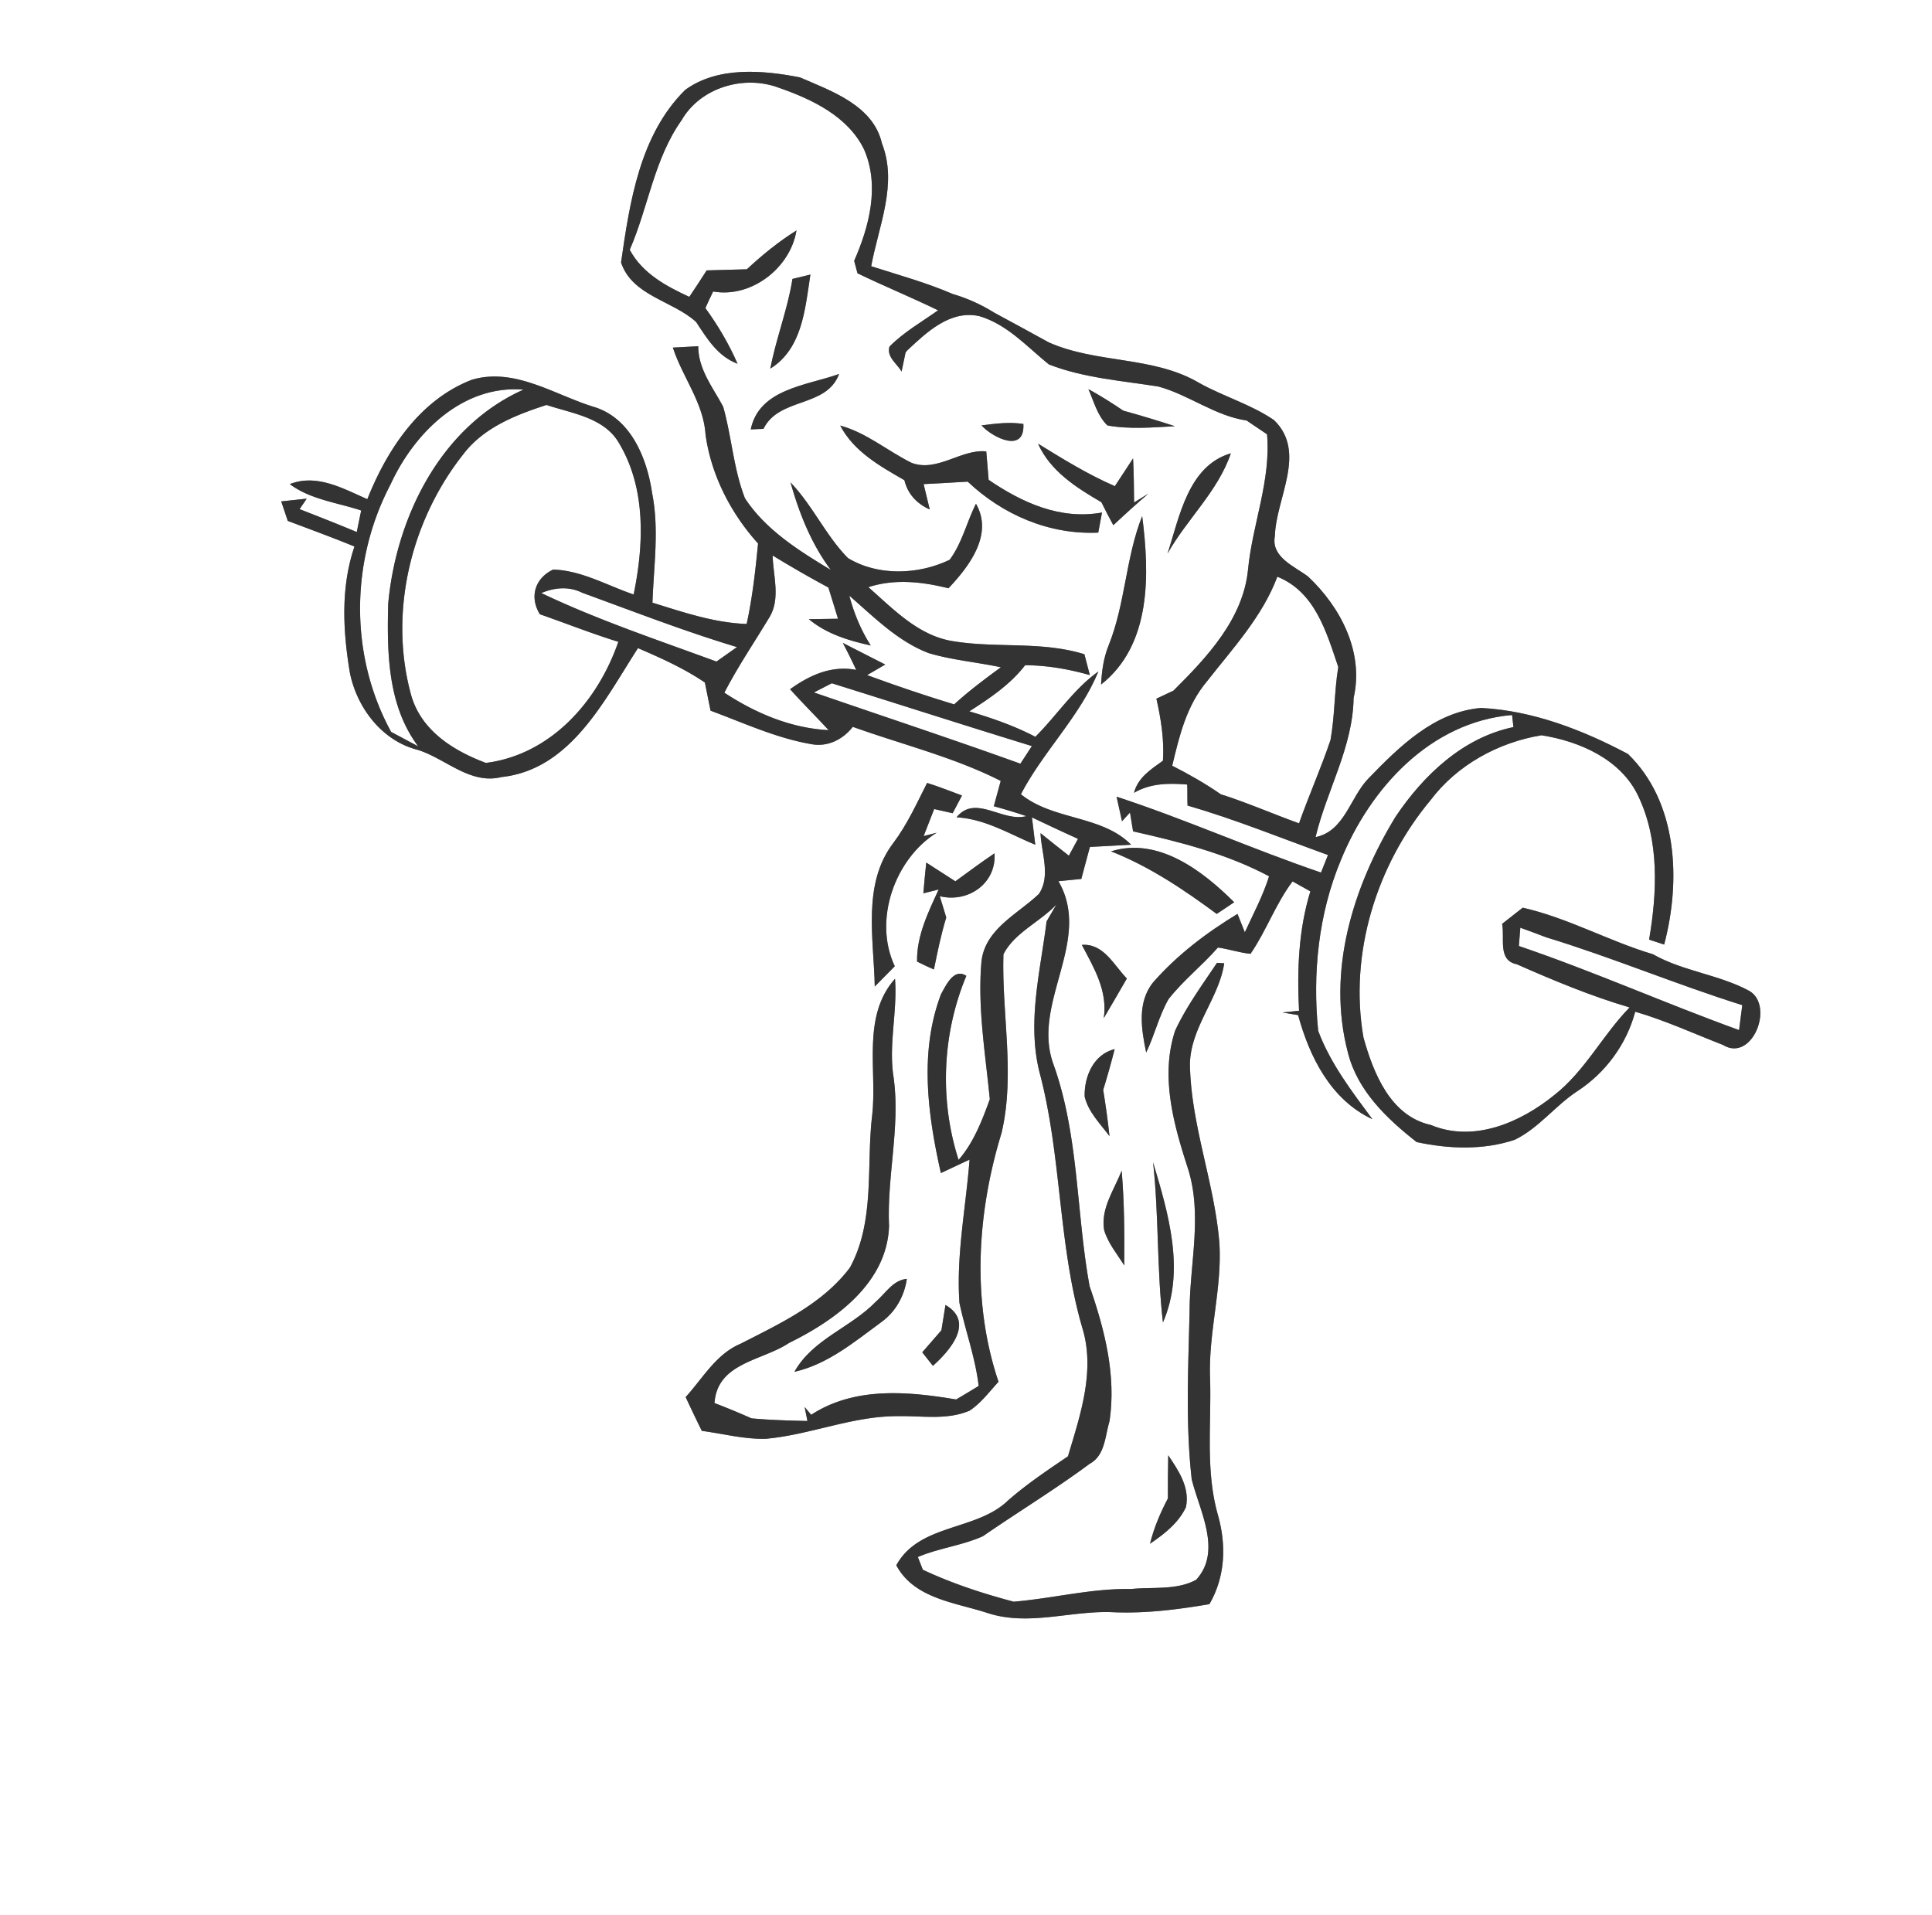 <svg width="227pt" height="300" viewBox="0 0 227 225" xmlns="http://www.w3.org/2000/svg"><rect x="0" y="0" width="227" height="225" fill="#808080" stroke="none"/><g fill="#FFF"><path d="M0 0h227v225H0V0m80.51 10.56c-5.34 5.28-6.52 13.19-7.54 20.28 1.32 3.94 6.05 4.47 8.82 6.99 1.29 1.96 2.53 4.03 4.87 4.91-1.01-2.32-2.3-4.5-3.78-6.54.29-.66.59-1.3.91-1.95 4.5.8 9.08-2.78 9.79-7.17-2.1 1.31-4.02 2.88-5.83 4.56-1.58.05-3.15.09-4.72.13-.67 1.05-1.35 2.08-2.04 3.11-2.74-1.26-5.52-2.77-7-5.53 2.19-5.02 2.86-10.67 6.09-15.22 2.22-3.86 7.34-5.36 11.43-3.82 3.89 1.35 8.13 3.36 10.02 7.26 1.85 4.26.61 9.03-1.17 13.08.1.37.29 1.1.39 1.46 3.12 1.51 6.34 2.83 9.47 4.35-1.93 1.37-4.03 2.56-5.71 4.26-.37 1.23.9 2.01 1.42 2.94.11-.56.35-1.69.47-2.25l.19-.23c2.28-2.14 5.04-4.78 8.46-4.04 3.29.96 5.61 3.6 8.19 5.68 4.11 1.6 8.56 1.91 12.88 2.6 3.58.98 6.62 3.44 10.35 3.99.6.41 1.8 1.22 2.4 1.62.47 5.44-1.71 10.53-2.23 15.85-.55 5.82-4.82 10.34-8.77 14.27-.5.24-1.5.71-2 .94.54 2.39.93 4.83.77 7.29-1.4 1-2.95 1.99-3.4 3.77 1.93-1.13 4.11-1.15 6.25-.97.04.82 0 1.65.04 2.47 5.6 1.62 11.01 3.83 16.5 5.81l-.82 2.06c-8.09-2.75-15.91-6.26-24.02-8.91l.64 2.88.94-1.02.36 2.21c5.48 1.24 10.99 2.62 15.98 5.28-.72 2.29-1.85 4.41-2.85 6.58-.22-.54-.64-1.62-.86-2.16-3.65 2.21-7.1 4.83-9.92 8.05-1.89 2.35-1.38 5.51-.81 8.24.99-2.05 1.5-4.31 2.63-6.28 1.73-2.21 3.96-3.95 5.8-6.06 1.29.18 2.53.61 3.83.74 1.86-2.71 2.95-5.88 4.94-8.51l2.09 1.17c-1.4 4.55-1.57 9.3-1.33 14.03l-1.95.2c.46.07 1.38.23 1.84.31 1.34 4.92 3.86 9.97 8.73 12.23-2.42-3.27-4.93-6.53-6.37-10.38-.68-6.74.03-13.72 2.64-20 3.44-8.48 10.51-16.29 20.14-17.11l.16 1.42c-5.94 1.23-10.59 5.67-13.86 10.55-4.99 8.19-8.1 18.14-5.59 27.69 1.11 4.47 4.57 7.77 8.08 10.52 3.78.81 7.81.97 11.52-.27 2.82-1.36 4.74-3.99 7.34-5.7 3.33-2.16 5.8-5.52 6.82-9.35 3.53 1.03 6.88 2.57 10.3 3.9 3.42 2.11 6.08-4.55 3.13-6.33-3.57-1.94-7.79-2.3-11.35-4.32-5.2-1.55-9.98-4.27-15.3-5.47-.81.63-1.61 1.27-2.42 1.9.34 1.65-.56 4.29 1.71 4.74 4.33 1.91 8.72 3.74 13.27 5.08-3.18 3.25-5.24 7.48-8.87 10.31-3.96 3.21-9.44 5.6-14.48 3.5-4.76-1.05-6.75-6.09-7.92-10.28-1.71-9.83 1.52-20.26 7.87-27.87 3.11-4.14 7.96-6.8 13.04-7.64 4.48.7 9.34 2.82 11.38 7.15 2.49 5.23 2.22 11.29 1.27 16.86.44.15 1.33.43 1.77.58 1.98-7.48 1.61-16.71-4.25-22.39-5.32-2.82-11.18-5.1-17.27-5.41-5.49.47-9.61 4.55-13.23 8.29-2.17 2.23-2.77 6.17-6.21 6.89 1.31-5.51 4.38-10.55 4.47-16.34 1.24-5.38-1.51-10.67-5.35-14.28-1.59-1.2-4.37-2.27-3.9-4.74.12-4.48 3.81-9.85-.1-13.64-2.71-1.85-5.93-2.77-8.78-4.36-5.39-3.19-12.04-2.26-17.68-4.77-2.13-1.16-4.25-2.34-6.39-3.48-1.52-.95-3.16-1.7-4.88-2.2-3.11-1.34-6.38-2.24-9.6-3.27.87-4.73 3.14-9.66 1.26-14.44-1.02-4.45-5.91-6.14-9.64-7.75-4.39-.86-9.67-1.3-13.47 1.47m12.6 22.21c-.57 3.59-1.92 6.98-2.6 10.54 3.78-2.35 4.09-7.09 4.71-11.05-.53.13-1.58.39-2.11.51m-14.05 8.07c1.13 3.48 3.61 6.49 3.84 10.24.66 4.75 2.97 9.24 6.17 12.78-.31 3.17-.66 6.33-1.34 9.45-3.83-.13-7.45-1.38-11.07-2.5.15-4.29.81-8.61-.04-12.88-.61-4.17-2.55-8.92-7-10.17-4.57-1.44-9.19-4.6-14.15-3.15-6.11 2.33-9.99 8.19-12.31 14.04-2.84-1.24-5.92-3.02-9.11-1.77 2.43 1.82 5.57 2.16 8.39 3.1-.18.84-.35 1.68-.52 2.53-2.23-.93-4.48-1.82-6.72-2.69l.84-1.23-3 .32c.2.57.58 1.71.77 2.29 2.62.99 5.25 1.95 7.84 3.01-1.64 4.81-1.36 9.96-.53 14.89.85 4.12 3.8 7.98 8.02 9.02 3.27 1.05 6.1 4.09 9.78 3.18 8.13-.87 12.09-9.04 16.04-15.15 2.71 1.17 5.41 2.38 7.86 4.04.22 1.1.44 2.21.67 3.31 3.87 1.43 7.68 3.21 11.77 3.92 1.94.39 3.75-.5 4.94-2.02 5.8 2.08 11.88 3.56 17.38 6.35-.2.75-.61 2.23-.81 2.98 1.28.35 2.56.73 3.82 1.16-2.81.75-5.98-2.61-8.2.14 3.38.19 6.22 1.97 9.25 3.22-.1-.8-.29-2.41-.39-3.21 1.79.85 3.59 1.7 5.41 2.52-.36.66-.72 1.32-1.07 1.98-1.12-.88-2.23-1.76-3.33-2.65.08 2.3 1.23 5.02-.19 7.14-2.5 2.38-6.31 4.1-6.75 7.93-.48 5.4.46 10.83.98 16.2-.92 2.52-1.89 5.07-3.67 7.12-2.26-7.03-1.93-14.81.91-21.62-1.47-.98-2.4 1.14-2.97 2.14-2.57 6.75-1.57 14.15-.02 21.03 1.12-.53 2.24-1.06 3.37-1.58-.43 5.6-1.58 11.19-1.19 16.82.69 3.27 1.87 6.43 2.26 9.77-.88.54-1.76 1.07-2.65 1.59-5.71-.96-11.93-1.52-17.03 1.8-.19-.23-.58-.69-.77-.92.08.41.25 1.24.33 1.65-2.19-.05-4.39-.11-6.57-.31-1.44-.64-2.89-1.24-4.35-1.8.33-4.76 5.6-4.95 8.76-7.06 5.48-2.69 11.53-7.06 11.75-13.74-.26-5.81 1.32-11.57.55-17.36-.65-3.88.45-7.78.15-11.69-3.92 4.41-2.09 10.68-2.68 16-.72 5.97.37 12.45-2.62 17.94-3.2 4.26-8.21 6.57-12.84 8.94-2.89 1.21-4.44 4.06-6.46 6.27.62 1.33 1.25 2.65 1.9 3.97 2.5.33 4.99 1 7.53.93 5.27-.48 10.27-2.71 15.6-2.66 2.78-.05 5.69.49 8.34-.65 1.34-.89 2.31-2.21 3.39-3.39-3.18-9.43-2.53-19.82.36-29.24 1.62-6.9 0-14.01.22-20.99 1.31-2.55 4.28-3.78 6.22-5.84-.38.66-.77 1.32-1.15 1.98-.73 5.85-2.31 11.82-.84 17.7 2.63 9.85 2.17 20.2 5.02 30 1.58 5.07-.22 10.29-1.67 15.15-2.4 1.63-4.83 3.25-7.02 5.17-3.73 3.63-10.43 2.69-13.15 7.63 2.11 3.94 6.9 4.36 10.72 5.61 4.96 1.62 10-.39 15.04-.08 3.7.13 7.39-.34 11.03-.96 1.86-3.21 2-6.89 1.02-10.4-1.51-5.23-.78-10.71-.94-16.07-.23-5.37 1.43-10.62 1.09-15.99-.58-7.1-3.36-13.87-3.46-21.01.08-4.32 3.41-7.7 4.03-11.83-.21-.01-.63-.04-.85-.05-1.73 2.59-3.6 5.13-4.92 7.97-1.75 5.32-.2 10.92 1.46 16.05 1.81 5.52.25 11.28.24 16.92-.15 6.57-.49 13.19.25 19.74.92 3.72 3.6 8.44.52 11.81-2.31 1.25-5.11.82-7.64 1.08-4.65-.09-9.19 1.11-13.8 1.49-3.64-.96-7.26-2.15-10.67-3.75-.15-.37-.44-1.12-.59-1.5 2.47-1.05 5.19-1.34 7.64-2.44 4.16-2.87 8.49-5.5 12.55-8.51 1.82-.98 1.8-3.26 2.33-5 .81-5.41-.58-10.79-2.34-15.87-1.59-8.7-1.24-17.81-4.3-26.22-2.49-7.14 4.67-14.42.64-21.36.67-.07 2.02-.2 2.69-.27.33-1.26.67-2.51 1.01-3.76 1.21-.06 3.63-.19 4.84-.26-3.46-3.5-9.13-2.83-12.95-5.93 2.65-5.07 6.92-9.12 9.1-14.42-2.93 2.09-4.88 5.16-7.4 7.67-2.47-1.29-5.1-2.2-7.76-2.99 2.4-1.54 4.8-3.14 6.56-5.42 2.58.01 5.12.46 7.6 1.16l-.64-2.45c-5.03-1.56-10.31-.69-15.42-1.53-4.07-.63-7.01-3.76-9.96-6.35 3.1-1.01 6.32-.64 9.41.13 2.42-2.56 5.31-6.32 3.23-9.93-1.09 2.16-1.63 4.62-3.09 6.58-3.66 1.76-8.4 1.95-11.95-.2-2.62-2.66-4.15-6.19-6.75-8.89 1.03 3.65 2.45 7.23 4.74 10.29-3.75-2.27-7.64-4.69-10.09-8.42-1.35-3.46-1.56-7.22-2.56-10.76-1.21-2.28-2.93-4.38-2.93-7.11l-2.98.16m9.15 9.61c.37-.01 1.12-.04 1.49-.06 1.84-3.75 7.4-2.44 8.89-6.45-3.8 1.36-9.4 1.74-10.38 6.51m39.67-4.73c.65 1.45 1.05 3.13 2.24 4.27 2.61.47 5.29.23 7.93.09-2.01-.66-4.04-1.27-6.07-1.83-1.33-.9-2.69-1.76-4.1-2.53m-12.56 4.26c1.32 1.46 5.12 3.33 4.92-.17-1.64-.25-3.29-.04-4.92.17m-16.6.02c1.6 3.06 4.66 4.76 7.54 6.42.39 1.61 1.45 2.76 2.98 3.44-.18-.75-.54-2.23-.72-2.98 1.73-.09 3.45-.18 5.18-.29 4.12 3.9 9.6 6.26 15.34 5.99l.44-2.36c-4.9.89-9.39-1.16-13.32-3.84l-.28-3.34c-2.9-.32-5.74 2.47-8.76 1.35-2.84-1.4-5.29-3.54-8.4-4.39m23.24 2.13c1.46 3.24 4.5 5.16 7.45 6.88.45.91.91 1.81 1.4 2.7 1.35-1.27 2.72-2.51 4.12-3.71l-1.68 1.04c-.02-1.73-.03-3.45-.12-5.18-.54.82-1.6 2.45-2.14 3.26-3.17-1.37-6.1-3.19-9.03-4.99m15.22 12.91c2.29-4.07 5.92-7.3 7.44-11.78-5.01 1.47-6.03 7.44-7.44 11.78m-2.98-4.4c-1.95 4.9-1.97 10.31-3.95 15.21-.59 1.46-.8 3.02-.88 4.58 5.95-4.69 5.7-13.01 4.83-19.79m-29.22 38.38c-3.7 4.82-2.31 11.28-2.2 16.89.79-.79 1.57-1.59 2.35-2.38-2.57-5.45.03-12.63 4.92-15.69l-1.53.4c.31-.8.93-2.38 1.24-3.18.72.16 1.44.33 2.17.49.36-.7.73-1.39 1.1-2.08-1.37-.5-2.71-1.05-4.1-1.48-1.22 2.4-2.32 4.86-3.95 7.03m25.56 1.01c4.51 1.77 8.54 4.49 12.42 7.35.69-.46 1.37-.91 2.05-1.37-3.7-3.69-8.93-7.71-14.47-5.98m-18.29 3.52c-1.14-.74-2.28-1.47-3.42-2.2-.13 1.2-.24 2.4-.34 3.61l1.8-.45c-1.23 2.68-2.6 5.45-2.54 8.47.65.33 1.31.64 1.98.93.42-2.05.83-4.1 1.45-6.11-.19-.62-.57-1.88-.76-2.5 3.35.82 6.68-1.53 6.43-5.04-1.56 1.05-3.07 2.18-4.6 3.29m14.86 7.47c1.42 2.7 3.05 5.38 2.58 8.6.92-1.54 1.81-3.1 2.71-4.65-1.53-1.57-2.73-4.15-5.29-3.95m.33 17.82c.43 1.82 1.83 3.19 2.92 4.65-.19-1.82-.45-3.63-.74-5.43.49-1.59.94-3.19 1.35-4.8-2.49.62-3.59 3.23-3.53 5.58m9.2 26.54c2.65-6.08.64-12.8-1.16-18.81.69 6.25.43 12.56 1.16 18.81m-6.91-10.85c.46 1.55 1.52 2.8 2.36 4.15.04-3.71.01-7.43-.3-11.13-.88 2.25-2.49 4.45-2.06 6.98m-26.83 8.42c-2.94 3.04-7.42 4.39-9.56 8.23 3.91-.88 7.05-3.52 10.2-5.83 1.67-1.19 2.72-3.06 3.01-5.09-1.64.15-2.51 1.71-3.65 2.69m7.71 3.35c-.75.86-1.5 1.72-2.25 2.59.31.39.94 1.19 1.25 1.59 1.99-1.77 4.95-5.15 1.48-7.15l-.48 2.97m26.65 14.69c-.03 1.68-.05 3.37-.04 5.07-.89 1.69-1.64 3.46-2.1 5.32 1.67-1.13 3.34-2.43 4.22-4.29.49-2.3-.87-4.31-2.08-6.1z"/><path d="M45.89 56.91c2.78-6.05 8.45-11.71 15.61-11.13-9.73 4.35-14.96 14.99-15.89 25.17-.14 5.75-.08 11.91 3.52 16.74-.79-.42-2.37-1.27-3.17-1.69-4.91-8.96-4.81-20.08-.07-29.09z"/><path d="M54.38 53.44c2.39-3.19 6.17-4.67 9.83-5.86 3.06 1.02 6.87 1.48 8.59 4.6 3.12 5.31 2.85 11.84 1.65 17.67-3.1-1.05-6.12-2.83-9.46-2.93-2.16 1.03-2.8 3.24-1.56 5.25 3.07 1.07 6.11 2.28 9.22 3.24-2.41 6.98-7.91 13.25-15.56 14.23-3.81-1.43-7.57-3.77-8.77-7.92-2.68-9.65-.09-20.47 6.06-28.28zM90.39 72.55c1.35-2.2.45-4.88.39-7.28 2.15 1.31 4.33 2.57 6.55 3.76.38 1.22.76 2.44 1.13 3.67-.85.01-2.57.04-3.43.05 2.09 1.73 4.67 2.52 7.28 3.09-1.16-1.81-1.97-3.78-2.52-5.85 2.9 2.51 5.68 5.36 9.33 6.75 2.76.82 5.66 1.06 8.48 1.66-1.89 1.38-3.76 2.78-5.49 4.36-3.44-1.04-6.85-2.2-10.23-3.44.54-.31 1.6-.93 2.13-1.24-1.24-.63-3.73-1.9-4.98-2.54.55 1.04 1.07 2.1 1.57 3.17-2.91-.56-5.47.62-7.77 2.27 1.47 1.64 3.04 3.19 4.53 4.81-4.43-.23-8.58-1.99-12.25-4.4 1.57-3.05 3.51-5.9 5.28-8.84z"/><path d="M63.6 69.68c1.57-.66 3.26-.81 4.82-.03 6.03 2.2 12.02 4.53 18.17 6.38-.6.42-1.81 1.28-2.41 1.7-6.91-2.54-13.94-4.88-20.58-8.05zM150.08 67.76c4.45 1.79 5.77 6.52 7.16 10.61-.47 2.84-.4 5.74-.91 8.57-1.11 3.31-2.54 6.5-3.7 9.8-3.08-1.11-6.08-2.43-9.2-3.42-1.81-1.26-3.74-2.35-5.7-3.35.83-3.49 1.67-7.02 4.03-9.85 3.05-3.9 6.57-7.67 8.32-12.36zM95.63 81.36l2.1-1.08c7.84 2.45 15.66 4.97 23.51 7.38l-1.35 2.07c-8.05-2.9-16.17-5.58-24.26-8.37zM178.63 109c1.02.37 2.03.74 3.04 1.13 7.78 2.37 15.28 5.54 23.04 7.97-.09.73-.28 2.2-.38 2.93-8.68-3.14-17.13-6.91-25.87-9.88.04-.54.13-1.61.17-2.15z"/></g><g fill="#333"><path d="M80.51 10.56c3.8-2.77 9.08-2.33 13.47-1.47 3.73 1.61 8.62 3.3 9.64 7.75 1.88 4.78-.39 9.71-1.26 14.44 3.22 1.03 6.49 1.93 9.6 3.27 1.72.5 3.36 1.25 4.88 2.2 2.14 1.14 4.26 2.32 6.39 3.48 5.64 2.51 12.29 1.58 17.68 4.77 2.85 1.59 6.07 2.51 8.78 4.36 3.91 3.79.22 9.16.1 13.64-.47 2.47 2.31 3.54 3.9 4.74 3.84 3.61 6.59 8.9 5.35 14.28-.09 5.79-3.16 10.83-4.47 16.34 3.44-.72 4.04-4.66 6.21-6.89 3.62-3.74 7.74-7.82 13.23-8.29 6.09.31 11.95 2.59 17.27 5.41 5.86 5.68 6.23 14.91 4.25 22.39-.44-.15-1.33-.43-1.77-.58.95-5.57 1.22-11.63-1.27-16.86-2.04-4.33-6.9-6.45-11.38-7.15-5.08.84-9.93 3.5-13.04 7.64-6.35 7.61-9.58 18.04-7.87 27.87 1.17 4.19 3.16 9.23 7.92 10.28 5.04 2.1 10.52-.29 14.48-3.5 3.63-2.83 5.69-7.06 8.87-10.31-4.55-1.34-8.94-3.17-13.27-5.08-2.27-.45-1.37-3.09-1.71-4.74.81-.63 1.61-1.27 2.42-1.9 5.32 1.2 10.1 3.92 15.3 5.47 3.56 2.02 7.78 2.38 11.35 4.32 2.95 1.78.29 8.44-3.13 6.33-3.42-1.33-6.77-2.87-10.3-3.9-1.02 3.83-3.49 7.19-6.82 9.35-2.6 1.71-4.52 4.34-7.34 5.7-3.71 1.24-7.74 1.08-11.52.27-3.51-2.75-6.97-6.05-8.08-10.52-2.51-9.55.6-19.5 5.59-27.69 3.27-4.88 7.92-9.32 13.86-10.55l-.16-1.42c-9.63.82-16.7 8.63-20.14 17.11-2.61 6.28-3.32 13.26-2.64 20 1.44 3.85 3.95 7.11 6.37 10.38-4.87-2.26-7.39-7.31-8.73-12.23-.46-.08-1.38-.24-1.84-.31l1.95-.2c-.24-4.73-.07-9.48 1.33-14.03l-2.09-1.17c-1.99 2.63-3.08 5.8-4.94 8.51-1.3-.13-2.54-.56-3.83-.74-1.84 2.11-4.07 3.85-5.8 6.06-1.13 1.97-1.64 4.23-2.63 6.28-.57-2.73-1.08-5.89.81-8.24 2.82-3.22 6.27-5.84 9.92-8.05.22.54.64 1.62.86 2.16 1-2.17 2.13-4.29 2.85-6.58-4.99-2.66-10.5-4.04-15.98-5.28l-.36-2.21-.94 1.02-.64-2.88c8.11 2.65 15.93 6.16 24.02 8.91l.82-2.06c-5.49-1.98-10.9-4.19-16.5-5.81-.04-.82 0-1.65-.04-2.47-2.14-.18-4.32-.16-6.25.97.45-1.78 2-2.77 3.4-3.77.16-2.46-.23-4.9-.77-7.29.5-.23 1.5-.7 2-.94 3.95-3.93 8.22-8.45 8.77-14.27.52-5.32 2.7-10.41 2.23-15.85-.6-.4-1.8-1.21-2.4-1.62-3.73-.55-6.77-3.01-10.35-3.99-4.32-.69-8.77-1-12.88-2.6-2.58-2.08-4.9-4.72-8.19-5.68-3.42-.74-6.18 1.9-8.46 4.04l-.19.23c-.12.56-.36 1.69-.47 2.25-.52-.93-1.79-1.71-1.42-2.94 1.68-1.7 3.78-2.89 5.71-4.26-3.13-1.52-6.35-2.84-9.47-4.35-.1-.36-.29-1.09-.39-1.46 1.78-4.05 3.02-8.82 1.17-13.08-1.89-3.9-6.13-5.91-10.02-7.26-4.09-1.54-9.21-.04-11.43 3.82-3.23 4.55-3.9 10.2-6.09 15.22 1.48 2.76 4.26 4.27 7 5.53.69-1.03 1.37-2.06 2.04-3.11 1.57-.04 3.14-.08 4.72-.13 1.81-1.68 3.73-3.25 5.83-4.56-.71 4.39-5.29 7.97-9.79 7.17-.32.65-.62 1.29-.91 1.95 1.48 2.04 2.77 4.22 3.78 6.54-2.34-.88-3.58-2.95-4.87-4.91-2.77-2.52-7.5-3.05-8.82-6.99 1.02-7.09 2.2-15 7.54-20.28m69.57 57.2c-1.75 4.69-5.27 8.46-8.32 12.36-2.36 2.83-3.2 6.36-4.03 9.85 1.96 1 3.89 2.09 5.7 3.35 3.12.99 6.12 2.31 9.2 3.42 1.16-3.3 2.59-6.49 3.7-9.8.51-2.83.44-5.73.91-8.57-1.39-4.09-2.71-8.82-7.16-10.61M178.63 109c-.04.54-.13 1.61-.17 2.15 8.74 2.97 17.19 6.74 25.87 9.88.1-.73.29-2.2.38-2.93-7.76-2.43-15.26-5.6-23.04-7.97-1.01-.39-2.02-.76-3.04-1.13z"/><path d="M93.11 32.77c.53-.12 1.58-.38 2.11-.51-.62 3.96-.93 8.7-4.71 11.05.68-3.56 2.03-6.95 2.6-10.54zM79.06 40.84l2.98-.16c0 2.73 1.72 4.83 2.93 7.11 1 3.54 1.21 7.3 2.56 10.76 2.45 3.73 6.34 6.15 10.09 8.42-2.29-3.06-3.71-6.64-4.74-10.29 2.6 2.7 4.13 6.23 6.75 8.89 3.55 2.15 8.29 1.96 11.95.2 1.46-1.96 2-4.42 3.09-6.58 2.08 3.61-.81 7.37-3.23 9.93-3.09-.77-6.31-1.14-9.41-.13 2.95 2.59 5.89 5.72 9.96 6.35 5.11.84 10.39-.03 15.42 1.53l.64 2.45c-2.48-.7-5.02-1.15-7.6-1.16-1.76 2.28-4.16 3.88-6.56 5.42 2.66.79 5.29 1.7 7.76 2.99 2.52-2.51 4.47-5.58 7.4-7.67-2.18 5.3-6.45 9.35-9.1 14.42 3.82 3.1 9.49 2.43 12.95 5.93-1.21.07-3.63.2-4.84.26-.34 1.25-.68 2.5-1.01 3.76-.67.07-2.02.2-2.69.27 4.03 6.94-3.13 14.22-.64 21.36 3.06 8.41 2.71 17.52 4.3 26.22 1.76 5.08 3.15 10.46 2.34 15.87-.53 1.74-.51 4.02-2.33 5-4.06 3.01-8.39 5.64-12.55 8.51-2.45 1.1-5.17 1.39-7.64 2.44.15.38.44 1.13.59 1.5 3.41 1.6 7.03 2.79 10.67 3.75 4.61-.38 9.15-1.58 13.8-1.49 2.53-.26 5.33.17 7.64-1.08 3.08-3.37.4-8.09-.52-11.81-.74-6.55-.4-13.17-.25-19.74.01-5.64 1.57-11.4-.24-16.92-1.66-5.13-3.21-10.73-1.46-16.05 1.32-2.84 3.19-5.38 4.92-7.97.22.01.64.04.85.05-.62 4.13-3.95 7.51-4.03 11.83.1 7.14 2.88 13.91 3.46 21.01.34 5.37-1.32 10.62-1.09 15.99.16 5.36-.57 10.84.94 16.07.98 3.51.84 7.19-1.02 10.4-3.64.62-7.33 1.09-11.03.96-5.04-.31-10.08 1.7-15.04.08-3.82-1.25-8.61-1.67-10.72-5.61 2.72-4.94 9.42-4 13.15-7.63 2.19-1.92 4.62-3.54 7.02-5.17 1.45-4.86 3.25-10.08 1.67-15.15-2.85-9.8-2.39-20.15-5.02-30-1.47-5.88.11-11.85.84-17.7.38-.66.77-1.32 1.15-1.98-1.94 2.06-4.91 3.29-6.22 5.84-.22 6.98 1.4 14.09-.22 20.99-2.89 9.42-3.54 19.81-.36 29.24-1.08 1.18-2.05 2.5-3.39 3.39-2.65 1.14-5.56.6-8.34.65-5.33-.05-10.33 2.18-15.6 2.66-2.54.07-5.03-.6-7.53-.93-.65-1.32-1.28-2.64-1.9-3.97 2.02-2.21 3.57-5.06 6.46-6.27 4.63-2.37 9.64-4.68 12.84-8.94 2.99-5.49 1.9-11.97 2.62-17.94.59-5.32-1.24-11.59 2.68-16 .3 3.91-.8 7.81-.15 11.69.77 5.79-.81 11.55-.55 17.36-.22 6.68-6.27 11.05-11.75 13.74-3.16 2.11-8.43 2.3-8.76 7.06 1.46.56 2.91 1.16 4.35 1.8 2.18.2 4.38.26 6.57.31-.08-.41-.25-1.24-.33-1.65.19.23.58.69.77.92 5.1-3.32 11.32-2.76 17.03-1.8.89-.52 1.77-1.05 2.65-1.59-.39-3.34-1.57-6.5-2.26-9.77-.39-5.63.76-11.22 1.19-16.82-1.13.52-2.25 1.05-3.37 1.58-1.55-6.88-2.55-14.28.02-21.03.57-1 1.5-3.12 2.97-2.14-2.84 6.81-3.17 14.59-.91 21.62 1.78-2.05 2.75-4.6 3.67-7.12-.52-5.37-1.46-10.8-.98-16.2.44-3.83 4.25-5.55 6.75-7.93 1.42-2.12.27-4.84.19-7.14 1.1.89 2.21 1.77 3.33 2.65.35-.66.71-1.32 1.07-1.98-1.82-.82-3.62-1.67-5.41-2.52.1.8.29 2.41.39 3.21-3.03-1.25-5.87-3.03-9.25-3.22 2.22-2.75 5.39.61 8.2-.14-1.26-.43-2.54-.81-3.82-1.16.2-.75.61-2.23.81-2.98-5.5-2.79-11.58-4.27-17.38-6.35-1.19 1.52-3 2.41-4.94 2.02-4.09-.71-7.9-2.49-11.77-3.92-.23-1.1-.45-2.21-.67-3.31-2.45-1.66-5.15-2.87-7.86-4.04-3.95 6.11-7.91 14.28-16.04 15.15-3.68.91-6.51-2.13-9.78-3.18-4.22-1.04-7.17-4.9-8.02-9.02-.83-4.93-1.11-10.08.53-14.89-2.59-1.06-5.22-2.02-7.84-3.01-.19-.58-.57-1.72-.77-2.29l3-.32-.84 1.23c2.24.87 4.49 1.76 6.72 2.69.17-.85.34-1.69.52-2.53-2.82-.94-5.96-1.28-8.39-3.1 3.19-1.25 6.27.53 9.11 1.77 2.32-5.85 6.2-11.71 12.31-14.04 4.96-1.45 9.58 1.71 14.15 3.15 4.45 1.25 6.39 6 7 10.17.85 4.27.19 8.59.04 12.88 3.62 1.12 7.24 2.37 11.07 2.5.68-3.12 1.03-6.28 1.34-9.45-3.2-3.54-5.51-8.03-6.17-12.78-.23-3.75-2.71-6.76-3.84-10.24M45.89 56.91c-4.74 9.01-4.84 20.13.07 29.09.8.42 2.38 1.27 3.17 1.69-3.6-4.83-3.66-10.99-3.52-16.74.93-10.18 6.16-20.82 15.89-25.17-7.16-.58-12.83 5.08-15.61 11.13m8.49-3.47c-6.15 7.81-8.74 18.63-6.06 28.28 1.2 4.15 4.96 6.49 8.77 7.92 7.65-.98 13.15-7.25 15.56-14.23-3.11-.96-6.15-2.17-9.22-3.24-1.24-2.01-.6-4.22 1.56-5.25 3.34.1 6.36 1.88 9.46 2.93 1.2-5.83 1.47-12.36-1.65-17.67-1.72-3.12-5.53-3.58-8.59-4.6-3.66 1.19-7.44 2.67-9.83 5.86m36.01 19.11c-1.77 2.94-3.71 5.79-5.28 8.84 3.67 2.41 7.82 4.17 12.25 4.4-1.49-1.62-3.06-3.17-4.53-4.81 2.3-1.65 4.86-2.83 7.77-2.27a71.78 71.78 0 00-1.57-3.17c1.25.64 3.74 1.91 4.98 2.54-.53.31-1.59.93-2.13 1.24 3.38 1.24 6.79 2.4 10.23 3.44 1.73-1.58 3.6-2.98 5.49-4.36-2.82-.6-5.72-.84-8.48-1.66-3.65-1.39-6.43-4.24-9.33-6.75.55 2.07 1.36 4.04 2.52 5.85-2.61-.57-5.19-1.36-7.28-3.09.86-.01 2.58-.04 3.43-.05-.37-1.23-.75-2.45-1.13-3.67-2.22-1.19-4.4-2.45-6.55-3.76.06 2.4.96 5.08-.39 7.28M63.6 69.68c6.64 3.17 13.67 5.51 20.58 8.05.6-.42 1.81-1.28 2.41-1.7-6.15-1.85-12.14-4.18-18.17-6.38-1.56-.78-3.25-.63-4.82.03m32.03 11.68c8.09 2.79 16.21 5.47 24.26 8.37l1.35-2.07c-7.85-2.41-15.67-4.93-23.51-7.38l-2.1 1.08z"/><path d="M88.21 50.45c.98-4.77 6.58-5.15 10.38-6.51-1.49 4.01-7.05 2.7-8.89 6.45-.37.02-1.12.05-1.49.06zM127.88 45.72c1.41.77 2.77 1.63 4.1 2.53 2.03.56 4.06 1.17 6.07 1.83-2.64.14-5.32.38-7.93-.09-1.19-1.14-1.59-2.82-2.24-4.27zM115.32 49.98c1.63-.21 3.28-.42 4.92-.17.2 3.5-3.6 1.63-4.92.17zM98.72 50c3.11.85 5.56 2.99 8.4 4.39 3.02 1.12 5.86-1.67 8.76-1.35l.28 3.34c3.93 2.68 8.42 4.73 13.32 3.84l-.44 2.36c-5.74.27-11.22-2.09-15.34-5.99-1.73.11-3.45.2-5.18.29.18.75.54 2.23.72 2.98-1.53-.68-2.59-1.83-2.98-3.44-2.88-1.66-5.94-3.36-7.54-6.42z"/><path d="M121.96 52.13c2.93 1.8 5.86 3.62 9.03 4.99.54-.81 1.6-2.44 2.14-3.26.09 1.73.1 3.45.12 5.18l1.68-1.04c-1.4 1.2-2.77 2.44-4.12 3.71-.49-.89-.95-1.79-1.4-2.7-2.95-1.72-5.99-3.64-7.45-6.88zM137.18 65.04c1.41-4.34 2.43-10.31 7.44-11.78-1.52 4.48-5.15 7.71-7.44 11.78zM134.2 60.64c.87 6.78 1.12 15.1-4.83 19.79.08-1.56.29-3.12.88-4.58 1.98-4.9 2-10.31 3.95-15.21zM104.98 99.02c1.63-2.17 2.73-4.63 3.95-7.03 1.39.43 2.73.98 4.1 1.48-.37.69-.74 1.38-1.1 2.08-.73-.16-1.45-.33-2.17-.49-.31.8-.93 2.38-1.24 3.18l1.53-.4c-4.89 3.06-7.49 10.24-4.92 15.69-.78.79-1.56 1.59-2.35 2.38-.11-5.61-1.5-12.07 2.2-16.89zM130.54 100.03c5.54-1.73 10.77 2.29 14.47 5.98-.68.46-1.36.91-2.05 1.37-3.88-2.86-7.91-5.58-12.42-7.35z"/><path d="M112.25 103.55c1.53-1.11 3.04-2.24 4.6-3.29.25 3.51-3.08 5.86-6.43 5.04.19.62.57 1.88.76 2.5-.62 2.01-1.03 4.06-1.45 6.11-.67-.29-1.33-.6-1.98-.93-.06-3.02 1.31-5.79 2.54-8.47l-1.8.45c.1-1.21.21-2.41.34-3.61 1.14.73 2.28 1.46 3.42 2.2zM127.11 111.02c2.56-.2 3.76 2.38 5.29 3.95-.9 1.55-1.79 3.11-2.71 4.65.47-3.22-1.16-5.9-2.58-8.6zM127.44 128.84c-.06-2.35 1.04-4.96 3.53-5.58-.41 1.61-.86 3.21-1.35 4.8.29 1.8.55 3.61.74 5.43-1.09-1.46-2.49-2.83-2.92-4.65zM136.64 155.38c-.73-6.25-.47-12.56-1.16-18.81 1.8 6.01 3.81 12.73 1.16 18.81zM129.73 144.53c-.43-2.53 1.18-4.73 2.06-6.98.31 3.7.34 7.42.3 11.13-.84-1.35-1.9-2.6-2.36-4.15zM102.9 152.95c1.14-.98 2.01-2.54 3.65-2.69-.29 2.03-1.34 3.9-3.01 5.09-3.15 2.31-6.29 4.95-10.2 5.83 2.14-3.84 6.62-5.19 9.56-8.23zM110.61 156.3l.48-2.97c3.47 2 .51 5.38-1.48 7.15-.31-.4-.94-1.2-1.25-1.59.75-.87 1.5-1.73 2.25-2.59zM137.26 170.99c1.21 1.79 2.57 3.8 2.08 6.1-.88 1.86-2.55 3.16-4.22 4.29.46-1.86 1.21-3.63 2.1-5.32-.01-1.7.01-3.39.04-5.07z"/></g></svg>